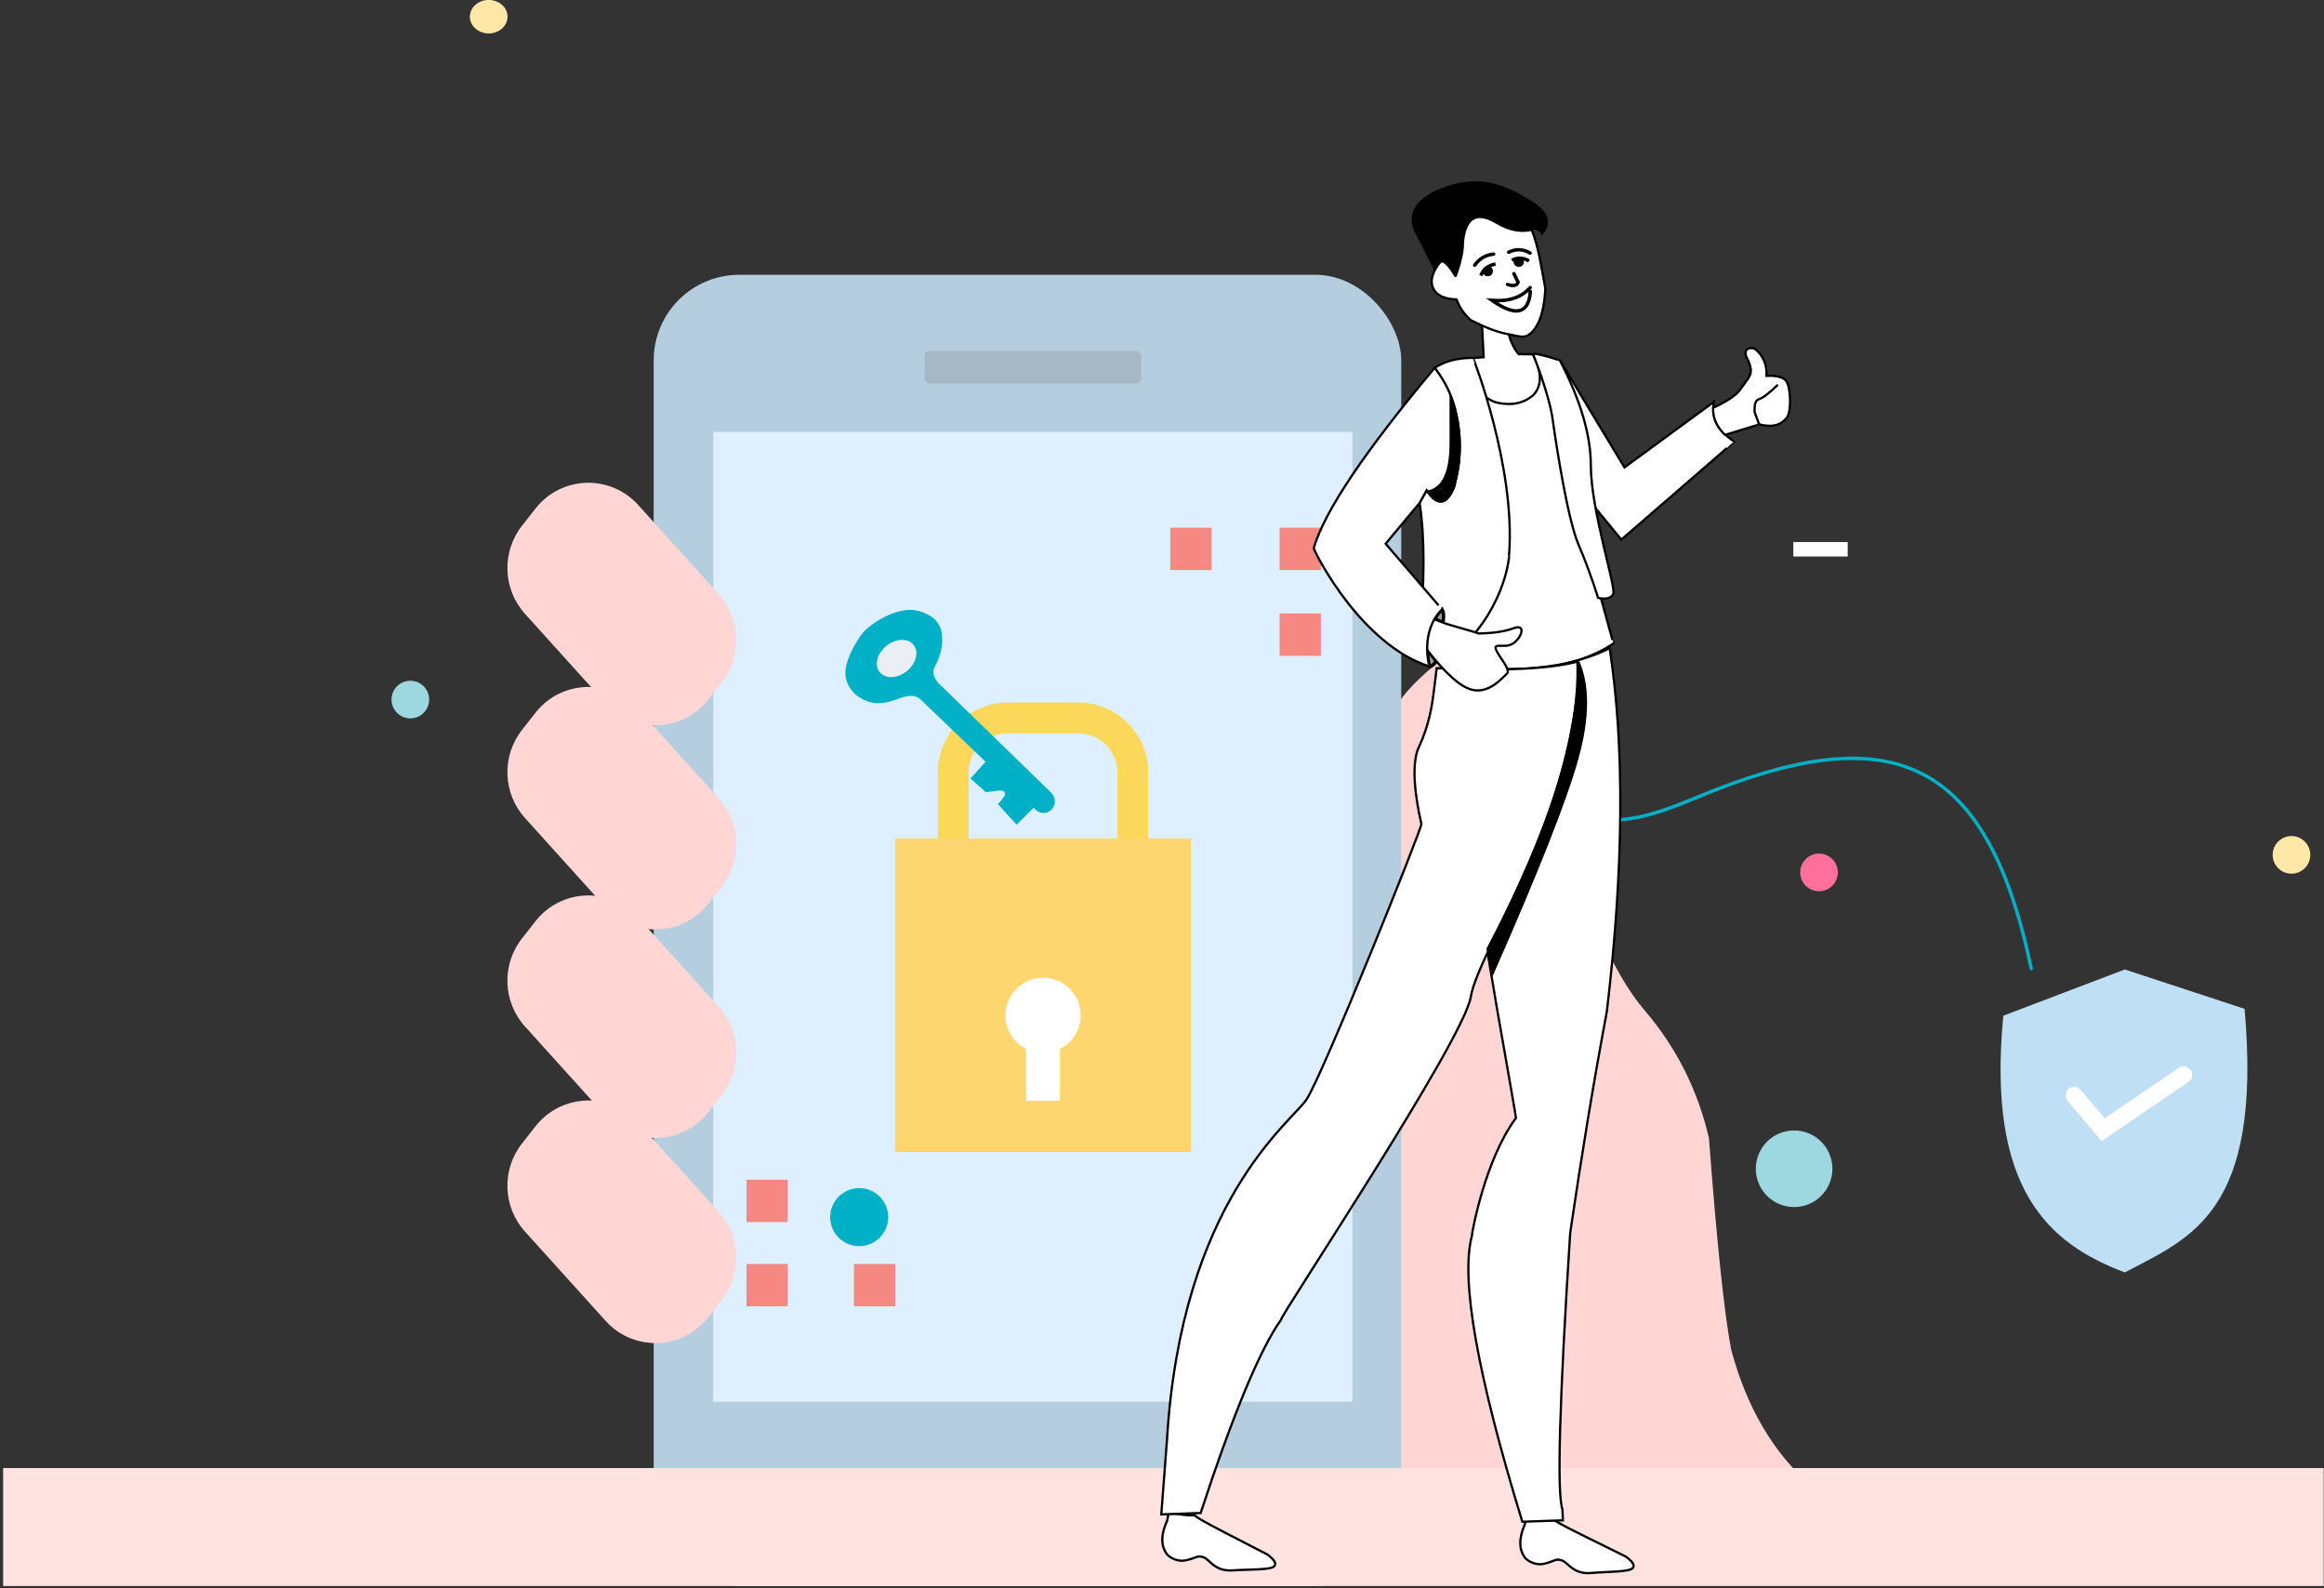 <?xml version="1.0" encoding="UTF-8"?>
<svg width="679px" height="464px" viewBox="0 0 679 464" version="1.1" xmlns="http://www.w3.org/2000/svg" xmlns:xlink="http://www.w3.org/1999/xlink">
    <rect x="0" y="0" width="679" height="464" fill="#333333" stroke="none"/>
    <!-- Generator: Sketch 60.1 (88133) - https://sketch.com -->
    <title>Group 46</title>
    <desc>Created with Sketch.</desc>
    <g id="Final-Landing" stroke="none" stroke-width="1" fill="none" fill-rule="evenodd">
        <g id="Onemoeny-Website-homepage--Copy-10" transform="translate(-350, -3438)">
            <g id="Group-46" transform="translate(350.914, 3437.99)">
                <path d="M418.086,79.01 L412.086,67.01 C413.935,63.483 418.449,61.32 425.629,60.523 C425.629,60.523 426.427,62.118 428.022,65.309 L426.826,76.678 L423.236,83.858 L418.086,79.01 Z" id="Path-399" fill="#000000"></path>
                <path d="M286.689,438.472 C355.24,447.784 405.9,456.005 438.667,463.136 C438.667,463.136 464.543,457.616 516.296,446.575 C506.392,435.77 500.089,421.814 497.387,404.706 C496.487,393.901 496.487,373.191 497.387,342.577 C495.586,328.17 490.634,315.114 482.53,303.408 C474.427,291.703 467.673,270.093 462.271,238.578 C459.57,218.769 458.219,207.063 458.219,203.462 C458.219,198.059 443.362,189.955 436.609,194.007 C429.856,198.059 417.7,206.163 417.7,212.916 C417.7,217.418 410.947,240.379 397.441,281.798 L286.689,438.472 Z" id="Path-397" fill="#FFD6D4" transform="translate(401.492, 328.024) rotate(-6) translate(-401.492, -328.024) "></path>
                <g id="Group-15" transform="translate(190.075, 80.283)">
                    <rect id="Rectangle" fill="#B5CEDF" x="0" y="0" width="218.405" height="383" rx="25"></rect>
                    <polygon id="Path-395" fill="#DEF0FF" points="17.409 45.897 17.409 329.19 204.161 329.19 204.161 45.897"></polygon>
                    <rect id="Rectangle" fill="#A7B7C4" x="79.132" y="22.246" width="63.306" height="9.496" rx="1.5"></rect>
                </g>
                <circle id="Oval" fill="#9DD7DF" cx="523.269" cy="341.433" r="11.189"></circle>
                <circle id="Oval-Copy-2" fill="#9DD7DF" cx="118.978" cy="204.367" r="5.5"></circle>
                <path d="M421.543,185.969 C448.59,247.732 467.718,244.294 494.674,233.021 C551.139,209.409 579.55,220.424 592.543,282.969" id="Path" stroke="#00B0C7" stroke-linecap="round"></path>
                <ellipse id="Oval" fill="#FFE8A7" cx="141.874" cy="4.889" rx="5.5" ry="4.889"></ellipse>
                <circle id="Oval" fill="#FF719C" cx="530.543" cy="254.861" r="5.5"></circle>
                <circle id="Oval-Copy" fill="#FFE8A7" cx="668.586" cy="249.736" r="5.5"></circle>
                <polygon id="Rectangle" fill="#FFE3E1" points="1.87128004e-12 428.863 678 428.863 678 463.318 1.87128004e-12 463.318"></polygon>
                <line x1="538.925" y1="160.469" x2="523.043" y2="160.469" id="Path-10" stroke="#FFFFFF" stroke-width="4.22"></line>
                <path d="M277.586,265.711 L277.586,225.711 C277.586,216.874 284.75,209.711 293.586,209.711 L314.086,209.711 C322.923,209.711 330.086,216.874 330.086,225.711 L330.086,265.711 L330.086,265.711" id="Path-390" stroke="#FBD75A" stroke-width="9" stroke-linecap="round"></path>
                <rect id="Rectangle" fill="#FDD66F" x="260.627" y="244.931" width="86.419" height="91.594"></rect>
                <path d="M303.836,285.619 C309.912,285.619 314.836,290.544 314.836,296.619 C314.836,300.919 312.369,304.643 308.772,306.452 L308.772,321.546 L298.901,321.546 L298.901,306.452 C295.304,304.643 292.836,300.919 292.836,296.619 C292.836,290.544 297.761,285.619 303.836,285.619 Z" id="Combined-Shape" fill="#FFFFFF"></path>
                <g id="Group-20" transform="translate(246.086, 178.169)">
                    <path d="M22.048,26.255 C20.715,24.922 18.715,24.755 16.048,25.755 C12.048,27.255 9.548,27.755 6.548,26.755 C3.548,25.755 0.548,23.255 0.048,19.255 C-0.452,15.255 3.048,9.255 5.048,6.755 C7.048,4.255 15.048,-1.245 21.048,0.255 C25.048,1.255 27.382,3.255 28.048,6.255 C28.715,9.588 28.048,13.088 26.048,16.755 C25.382,18.088 25.715,19.588 27.048,21.255 L60.136,53.411 C61.483,54.72 61.555,56.859 60.298,58.255 C59.094,59.593 57.033,59.702 55.695,58.497 C55.669,58.475 55.645,58.451 55.62,58.428 L22.048,26.255 L22.048,26.255 Z" id="Path-391" fill="#00B0C7"></path>
                    <ellipse id="Oval" fill="#E9EFF4" transform="translate(14.959, 14.203) rotate(-39) translate(-14.959, -14.203) " cx="14.959" cy="14.203" rx="6.358" ry="4.745"></ellipse>
                    <path d="M41.048,44.255 L36.548,49.255 L41.048,53.255 L45.048,52.755 C46.382,52.755 46.882,53.255 46.548,54.255 C45.882,55.255 45.215,56.088 44.548,56.755 L50.048,62.755 L55.048,57.755 L41.048,44.255 Z" id="Path-392" fill="#00B0C7"></path>
                </g>
                <rect id="Rectangle" fill="#F58982" x="217.18" y="344.63" width="12.048" height="12.38"></rect>
                <rect id="Rectangle-Copy-5" fill="#F58982" x="217.18" y="369.239" width="12.048" height="12.38"></rect>
                <rect id="Rectangle-Copy-7" fill="#F58982" x="248.58" y="369.239" width="12.048" height="12.38"></rect>
                <circle id="Oval" fill="#00B0C7" cx="250.118" cy="355.568" r="8.478"></circle>
                <rect id="Rectangle" fill="#F58982" x="341.013" y="154.161" width="12.048" height="12.38"></rect>
                <rect id="Rectangle-Copy-9" fill="#F58982" x="372.952" y="154.161" width="12.048" height="12.38"></rect>
                <rect id="Rectangle-Copy-10" fill="#F58982" x="372.952" y="179.21" width="12.048" height="12.38"></rect>
                <path d="M584.388,296.719 L619.888,283.219 L654.888,294.719 C660.102,354.079 639.298,361.507 619.888,371.719 C597.246,363.184 579.554,347.11 584.388,296.719 Z" id="Path-393" fill="#BEDFF4"></path>
                <polyline id="Path-394" stroke="#FFFFFF" stroke-width="5" stroke-linecap="round" points="605.086 320.01 613.586 330.01 637.086 314.01"></polyline>
                <g id="Group-25" transform="translate(329.579, 63.236)">
                    <g id="Group-3">
                        <g id="Group-10" stroke="#000000">
                            <path d="M130.529,374.773 C125.941,375.126 123.039,376.753 121.823,379.655 C121.765,379.832 120.941,382.89 123.118,385.302 C125.294,387.714 125.941,387.302 126.294,389.243 C126.647,391.184 124.176,394.066 127.059,398.537 C129.941,403.007 132.47,408.125 133.999,408.595 C135.019,408.909 135.705,407.772 136.058,405.184 C135.705,393.89 135.529,387.753 135.529,386.773 C135.529,385.302 135.47,381.89 135.764,381.008 C134.941,379.896 133.98,377.563 132.882,374.008 L130.529,374.773 Z" id="Path-291-Copy-3" stroke-width="0.66" fill="#FFFFFF" transform="translate(128.84, 391.327) rotate(-62) translate(-128.84, -391.327) "></path>
                            <path d="M25.865,373.914 C21.277,374.266 18.375,375.894 17.16,378.796 C17.101,378.972 16.277,382.031 18.454,384.442 C20.63,386.854 21.277,386.442 21.63,388.383 C21.983,390.325 19.513,393.207 22.395,397.677 C25.277,402.148 27.806,407.265 29.336,407.736 C30.355,408.049 31.042,406.912 31.394,404.324 C31.042,393.03 30.865,386.893 30.865,385.913 C30.865,384.442 30.806,381.031 31.1,380.149 C30.277,379.036 29.316,376.703 28.218,373.149 L25.865,373.914 Z" id="Path-291-Copy-4" stroke-width="0.66" fill="#FFFFFF" transform="translate(24.177, 390.468) rotate(-61) translate(-24.177, -390.468) "></path>
                            <path d="M90.034,122.841 L93.811,130.609 C113.91,134.125 129.613,132.177 140.922,124.765 C140.922,124.86 139.33,119.087 136.146,107.446 L119.897,41.948 L101.224,45.654 L101.224,60.978 L90.034,122.841 Z" id="Path-302-Copy" stroke-width="0.66" fill="#FFFFFF"></path>
                            <path d="M101.553,23.716 L103.054,41.314 L97.3,41.981 C100.024,49.599 103.499,53.769 107.725,54.492 C111.951,55.215 115.398,54.297 118.067,51.74 C120.402,48.904 120.208,45.012 117.483,40.063 C117.539,39.952 116.121,39.952 113.23,40.063 C110.45,36.894 109.059,32.279 109.059,26.218 C109.115,26.051 106.613,25.217 101.553,23.716 Z" id="Path-297-Copy" stroke-width="0.66" fill="#FFFFFF" transform="translate(108.492, 39.223) rotate(2) translate(-108.492, -39.223) "></path>
                            <path d="M95.033,24.245 C96.16,27.039 97.406,28.613 99.184,30.282 C103.495,32.474 107.045,33.822 109.834,34.328 C114.016,35.086 115.431,36.207 118.003,32.7 C119.717,30.362 120.72,26.494 121.01,21.096 C119.903,15.125 119.037,8.899 117.019,3.89 C113.81,4.673 110.389,3.993 106.759,1.848 C97.246,-3.91 96.946,6.709 96.858,9.232 C96.77,11.754 94.853,17.63 94.735,17.423 C94.618,17.216 91.488,11.799 90.206,13.438 C88.924,15.077 86.822,18.295 88.329,21.179 C89.333,23.102 91.568,24.124 95.033,24.245 Z" id="Path-292-Copy" stroke-width="0.66" fill="#FFFFFF"></path>
                            <path d="M100.356,14.252 C101.751,12.311 103.6,11.228 105.903,11.002" id="Path-294-Copy" stroke-linecap="round"></path>
                            <path d="M110.284,10.466 C112.355,9.416 114.444,9.489 116.552,10.685" id="Path-295-Copy" stroke-linecap="round"></path>
                            <path d="M102.171,17.269 C102.853,15.437 104.275,14.314 106.437,13.902" id="Path-296-Copy"></path>
                            <path d="M111.243,12.828 C112.834,11.945 114.498,12.002 116.234,13" id="Path-296-Copy-2"></path>
                            <path d="M105.431,24.531 C110.316,24.906 114.033,23.658 116.582,20.788 C116.585,20.712 117.023,25.701 114.215,27.21 C112.343,28.216 109.415,27.323 105.431,24.531 Z" id="Path-298-Copy" fill="#FFFFFF"></path>
                            <path d="M125.242,42.02 L144.129,73.307 L170.214,54.207 C169.549,58.911 171.544,62.759 176.201,65.753 C176.248,65.8 165.249,75.351 143.202,94.404 L131.371,80.007 L125.242,42.02 Z" id="Path-308-Copy" stroke-width="0.66" fill="#FFFFFF"></path>
                            <path d="M111.826,16.719 L113.04,19.21 C112.699,20.219 111.671,20.438 109.956,19.868" id="Path-299-Copy" stroke-linecap="round"></path>
                            <circle id="Oval-Copy-2" fill="#000000" transform="translate(104.188, 15.994) rotate(2) translate(-104.188, -15.994) " cx="104.188" cy="15.994" r="1"></circle>
                            <circle id="Oval-Copy-3" fill="#000000" transform="translate(113.248, 13.248) rotate(2) translate(-113.248, -13.248) " cx="113.248" cy="13.248" r="1"></circle>
                            <path d="M88.68,44.229 C91.626,42.281 95.356,41.307 99.869,41.307 C99.941,41.307 112.342,73.094 110.418,98.751 C110.56,98.751 109.705,113.29 96.448,126.048 C96.401,126.143 92.339,125.383 84.261,123.767 C85.782,106.52 85.782,93.168 84.261,83.713 C84.261,83.57 84.95,82.335 86.328,80.007 C89.654,84.711 92.339,84.331 94.382,78.867 C97.708,65.515 95.807,53.969 88.68,44.229 Z" id="Path-300-Copy" stroke-width="0.66" fill="#FFFFFF"></path>
                            <path d="M117.473,40.38 C117.839,41.298 122.177,52.211 123.175,59.481 C124.173,66.751 127.523,88.417 130.659,95.758 C132.749,100.652 134.673,105.878 136.431,111.437 C138.76,111.913 140.233,111.532 140.85,110.297 C141.777,108.444 134.293,85.851 134.293,72.666 C134.293,63.876 131.276,53.66 125.242,42.02 C119.819,40.315 117.23,39.769 117.473,40.38 Z" id="Path-301-Copy" stroke-width="0.66" fill="#FFFFFF"></path>
                            <path d="M87.183,131.465 C87.969,131.267 88.643,130.839 89.036,129.825 L86.542,126.618 C86.609,128.435 86.791,130.094 87.183,131.465 Z" id="Path-305-Copy" fill="#A2A0A0"></path>
                            <path d="M90.818,114.787 C89.948,115.637 89.286,116.588 88.68,117.567 L91.103,118.636 C91.269,117.251 91.45,115.86 90.818,114.787 Z" id="Path-306-Copy" fill="#A2A0A0"></path>
                            <path d="M86.328,80.007 C87.041,78.106 87.825,76.942 88.68,76.515" id="Path-307-Copy" stroke-linecap="round"></path>
                            <path d="M170,55.917 C174.229,53.969 176.913,52.14 178.054,50.43 C179.764,47.864 181.047,46.795 181.047,45.084 C181.047,43.944 180.596,42.566 179.693,40.95 C179.123,39.05 179.883,38.242 181.974,38.527 C183.185,39.24 185.965,42.02 185.608,46.581 C185.68,46.581 190.312,46.153 191.524,48.291 C192.735,50.43 192.949,57.129 191.524,58.839 C190.098,60.55 188.032,61.833 183.613,60.764 C183.66,60.716 180.287,61.738 173.492,63.828 C171.525,61.804 169.915,59.508 170,55.917 Z" id="Path-309-Copy" stroke-width="0.66" fill="#FFFFFF"></path>
                            <path d="M188.744,49.36 C186.274,51.736 184.516,53.067 183.47,53.352 C182.425,53.637 181.997,54.943 182.187,57.272 L183.47,60.764" id="Path-310-Copy" stroke-width="0.66" stroke-linecap="round"></path>
                            <path d="M144.257,126.84 C147.642,155.85 146.137,191.166 139.744,232.788 C135.231,252.968 130.906,274.41 126.769,297.113 C121.88,346.303 120.187,373.21 121.691,377.835 C121.691,377.414 121.691,378.465 121.691,380.988 L109.845,380.988 C98.186,337.684 94.237,309.726 97.998,297.113 C97.998,296.482 102.511,275.04 112.101,263.058 C112.101,262.638 110.597,251.707 107.588,230.265 C101.947,188.643 99.878,164.889 101.383,159.003 C102.887,153.117 104.955,144.078 107.588,131.885 C120.386,132.417 132.94,132.009 144.257,126.84 Z" id="Path-231-Copy" stroke-width="0.656" fill="#FFFFFF" transform="translate(121.318, 253.914) rotate(-2) translate(-121.318, -253.914) "></path>
                            <g id="Group-7" transform="translate(0, 129.554)" fill="#FFFFFF" stroke-width="0.656">
                                <path d="M93.535,3.165 C93.193,5.447 92.819,7.797 92.416,10.214 C91.81,13.839 90.799,19.636 87.48,26.126 C84.161,32.615 87.287,47.366 87.48,48.478 C87.672,49.591 55.963,121.123 51.118,127.77 C46.274,134.416 13.574,156.169 6.912,225.655 C6.912,225.655 6.105,232.906 4.49,247.408 L15.996,247.408 C26.492,218.807 34.97,200.278 41.429,191.818 C40.824,191.214 97.746,112.06 100.169,99.371 C102.591,86.682 134.685,42.573 134.685,2.694 C126.409,4.571 112.692,4.728 93.535,3.165 Z" id="Path-230-Copy" transform="translate(69.588, 125.051) rotate(-2) translate(-69.588, -125.051) "></path>
                            </g>
                            <path d="M81.593,126.063 C84.79,125.835 88.386,124.408 92.382,121.782 C96.377,119.156 98.632,117.729 99.146,117.501 C101.886,114.247 103.741,111.336 104.711,108.767 C106.167,104.914 108.49,109.021 107.925,111.986 C107.562,114.542 103.941,115.959 105.996,116.73 C108.051,117.501 113.445,117.244 113.445,118.956 C113.445,120.669 114.558,126.748 110.277,129.745 C107.423,131.743 101.458,132.485 92.382,131.971 L77.569,137.28 L81.593,126.063 Z" id="Path-304-Copy" stroke-width="0.66" fill="#FFFFFF" transform="translate(95.572, 122.24) rotate(49) translate(-95.572, -122.24) "></path>
                            <path d="M88.68,44.229 C68.249,68.604 56.466,86.16 53.33,96.898 C53.9,98.822 67.441,125.264 87.183,131.465 C87.112,131.536 84.19,121.415 90.818,114.787 C90.866,114.835 85.378,108.444 74.355,95.615 L84.261,83.713 L86.328,80.007 C89.416,84.758 92.101,84.378 94.382,78.867 C95.95,73.022 96.401,67.511 95.736,62.332 C95.025,56.676 93.791,50.899 88.68,44.229 Z" id="Path-303-Copy" stroke-width="0.66" fill="#FFFFFF"></path>
                        </g>
                        <path d="M130.736,129.481 C134.029,136.665 134.029,146.245 130.736,158.219 C127.444,170.193 119.062,191.446 105.591,221.98 L103.795,213.898 C117.856,187.016 129.589,159.559 130.736,129.481 Z" id="Path-368" fill="#000000"></path>
                        <path d="M86.283,80.088 C90.773,79.49 93.018,74.85 93.018,66.169 C93.018,57.488 93.018,52.548 93.018,51.351 C97.344,63.966 97.34,74.107 93.007,81.774 C91.381,84.219 89.14,83.657 86.283,80.088 Z" id="Path-369" fill="#000000"></path>
                    </g>
                </g>
                <g id="Group-21" transform="translate(133.195, 130.211)" fill="#FFD6D4">
                    <path d="M31.316,21.841 L66.327,24.852 C76.026,25.687 83.716,33.384 84.541,43.085 L85.085,49.483 C86.002,60.272 77.999,69.761 67.211,70.678 C66.099,70.772 64.982,70.772 63.87,70.676 L28.859,67.664 C19.16,66.83 11.47,59.133 10.645,49.432 L10.101,43.033 C9.184,32.245 17.187,22.756 27.975,21.839 C29.087,21.744 30.204,21.745 31.316,21.841 Z" id="Rectangle" transform="translate(47.593, 46.258) rotate(43) translate(-47.593, -46.258) "></path>
                    <path d="M31.316,81.488 L66.327,84.5 C76.026,85.334 83.716,93.031 84.541,102.732 L85.085,109.131 C86.002,119.919 77.999,129.408 67.211,130.325 C66.099,130.42 64.982,130.419 63.87,130.323 L28.859,127.312 C19.16,126.477 11.47,118.78 10.645,109.079 L10.101,102.681 C9.184,91.892 17.187,82.403 27.975,81.486 C29.087,81.392 30.204,81.392 31.316,81.488 Z" id="Rectangle-Copy-11" transform="translate(47.593, 105.906) rotate(43) translate(-47.593, -105.906) "></path>
                    <path d="M31.316,142.387 L66.327,145.399 C76.026,146.233 83.716,153.931 84.541,163.631 L85.085,170.03 C86.002,180.818 77.999,190.307 67.211,191.224 C66.099,191.319 64.982,191.318 63.87,191.223 L28.859,188.211 C19.16,187.377 11.47,179.679 10.645,169.979 L10.101,163.58 C9.184,152.792 17.187,143.302 27.975,142.385 C29.087,142.291 30.204,142.292 31.316,142.387 Z" id="Rectangle-Copy-12" transform="translate(47.593, 166.805) rotate(43) translate(-47.593, -166.805) "></path>
                    <path d="M31.316,202.295 L66.327,205.307 C76.026,206.142 83.716,213.839 84.541,223.54 L85.085,229.938 C86.002,240.727 77.999,250.216 67.211,251.133 C66.099,251.227 64.982,251.227 63.87,251.131 L28.859,248.119 C19.16,247.285 11.47,239.587 10.645,229.887 L10.101,223.488 C9.184,212.7 17.187,203.211 27.975,202.294 C29.087,202.199 30.204,202.2 31.316,202.295 Z" id="Rectangle-Copy-14" transform="translate(47.593, 226.713) rotate(43) translate(-47.593, -226.713) "></path>
                </g>
                <path d="M413.064,68.899 C414.859,71.891 423.834,63.514 425.031,69.498 C425.406,71.377 426.227,71.293 426.424,71.417 C426.692,68.143 427.424,65.908 428.621,64.711 C430.216,63.115 431.812,62.717 433.407,63.514 C435.801,64.711 441.784,68.301 447.169,67.104 C448.366,67.104 449.164,67.703 449.563,68.899 C452.754,65.309 451.756,61.919 446.571,58.728 C438.792,53.941 431.612,50.949 421.441,54.539 C407.679,59.326 411.867,67.104 413.064,68.899 Z" id="Path-400" fill="#000000"></path>
            </g>
        </g>
    </g>
</svg>